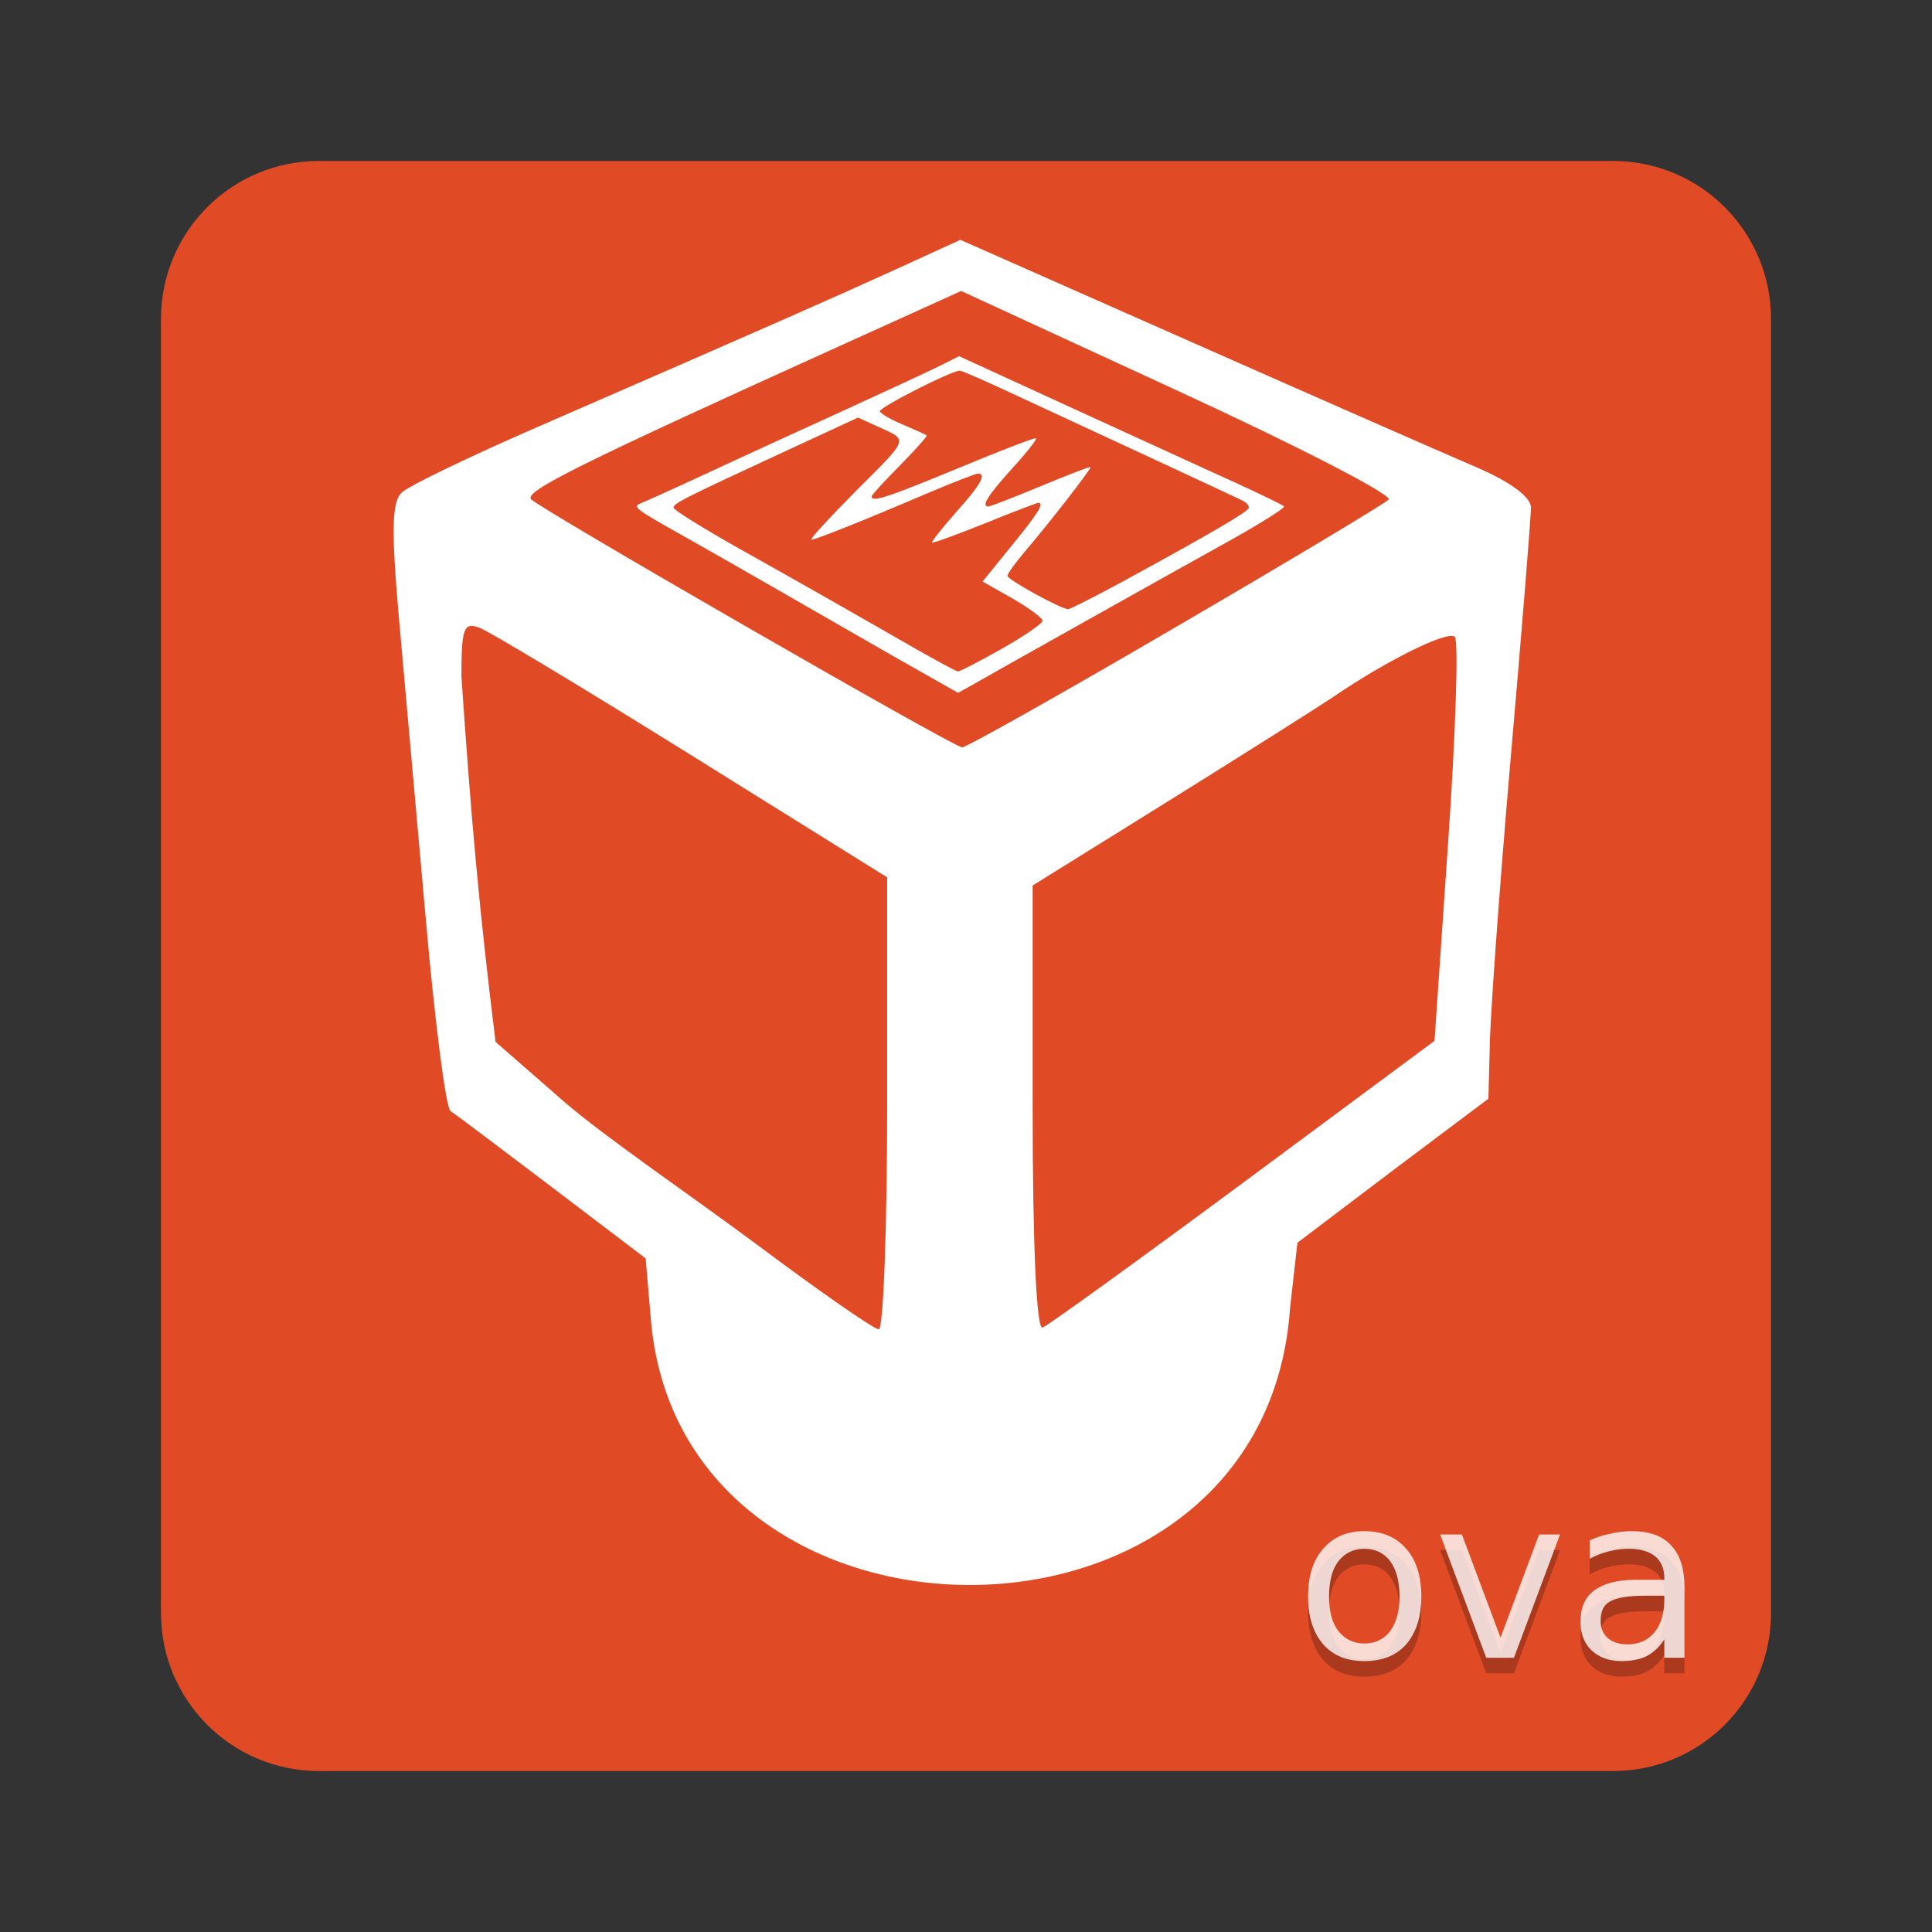 <svg xmlns="http://www.w3.org/2000/svg" xmlns:xlink="http://www.w3.org/1999/xlink" width="36pt" height="36pt" version="1.1" viewBox="0 0 36 36">
 <rect x="0" y="0" width="36" height="36" fill="#333333" stroke="none"/>
 <defs>
  <symbol id="glyph0-1" overflow="visible">
   <path d="M 1.281 -2.031 C 1.082 -2.031 0.922 -1.953 0.797 -1.797 C 0.68 -1.641 0.625 -1.422 0.625 -1.141 C 0.625 -0.867 0.68 -0.656 0.797 -0.5 C 0.922 -0.344 1.082 -0.266 1.281 -0.266 C 1.488 -0.266 1.648 -0.344 1.766 -0.5 C 1.879 -0.656 1.938 -0.867 1.938 -1.141 C 1.938 -1.422 1.879 -1.641 1.766 -1.797 C 1.648 -1.953 1.488 -2.031 1.281 -2.031 Z M 1.281 -2.359 C 1.613 -2.359 1.875 -2.25 2.062 -2.031 C 2.25 -1.82 2.344 -1.523 2.344 -1.141 C 2.344 -0.766 2.25 -0.469 2.062 -0.25 C 1.875 -0.039 1.613 0.062 1.281 0.062 C 0.957 0.062 0.703 -0.039 0.516 -0.25 C 0.328 -0.469 0.234 -0.766 0.234 -1.141 C 0.234 -1.523 0.328 -1.82 0.516 -2.031 C 0.703 -2.25 0.957 -2.359 1.281 -2.359 Z M 1.281 -2.359"/>
  </symbol>
  <symbol id="glyph0-2" overflow="visible">
   <path d="M 0.125 -2.297 L 0.531 -2.297 L 1.25 -0.375 L 1.969 -2.297 L 2.359 -2.297 L 1.5 0 L 0.984 0 Z M 0.125 -2.297"/>
  </symbol>
  <symbol id="glyph0-3" overflow="visible">
   <path d="M 1.438 -1.156 C 1.133 -1.156 0.922 -1.117 0.797 -1.047 C 0.68 -0.984 0.625 -0.863 0.625 -0.688 C 0.625 -0.562 0.664 -0.457 0.75 -0.375 C 0.844 -0.289 0.969 -0.25 1.125 -0.25 C 1.332 -0.25 1.5 -0.32 1.625 -0.469 C 1.75 -0.625 1.812 -0.828 1.812 -1.078 L 1.812 -1.156 Z M 2.188 -1.312 L 2.188 0 L 1.812 0 L 1.812 -0.344 C 1.727 -0.207 1.617 -0.102 1.484 -0.031 C 1.359 0.031 1.203 0.062 1.016 0.062 C 0.785 0.062 0.598 -0.004 0.453 -0.141 C 0.316 -0.273 0.25 -0.453 0.25 -0.672 C 0.25 -0.93 0.332 -1.125 0.5 -1.25 C 0.676 -1.383 0.938 -1.453 1.281 -1.453 L 1.812 -1.453 L 1.812 -1.484 C 1.812 -1.66 1.754 -1.797 1.641 -1.891 C 1.523 -1.984 1.363 -2.031 1.156 -2.031 C 1.031 -2.031 0.906 -2.016 0.781 -1.984 C 0.656 -1.953 0.535 -1.906 0.422 -1.844 L 0.422 -2.188 C 0.555 -2.25 0.688 -2.289 0.812 -2.312 C 0.945 -2.344 1.078 -2.359 1.203 -2.359 C 1.535 -2.359 1.781 -2.27 1.938 -2.094 C 2.102 -1.926 2.188 -1.664 2.188 -1.312 Z M 2.188 -1.312"/>
  </symbol>
  <filter id="alpha" width="100%" height="100%" x="0%" y="0%" filterUnits="objectBoundingBox">
   <feColorMatrix in="SourceGraphic" type="matrix" values="0 0 0 0 1 0 0 0 0 1 0 0 0 0 1 0 0 0 1 0"/>
  </filter>
  <mask id="mask0">
   <g filter="url(#alpha)">
    <rect width="36" height="36" x="0" y="0" style="fill:rgb(0%,0%,0%);fill-opacity:0.302"/>
   </g>
  </mask>
  <mask id="mask1">
   <g filter="url(#alpha)">
    <rect width="36" height="36" x="0" y="0" style="fill:rgb(0%,0%,0%);fill-opacity:0.8"/>
   </g>
  </mask>
  <clipPath id="clip2">
   <rect width="36" height="36" x="0" y="0"/>
  </clipPath>
  <g id="surface6" clip-path="url(#clip2)">
   <g style="fill:rgb(0%,0%,0%)">
    <use x="24.14" y="31.18" xlink:href="#glyph0-1"/>
    <use x="26.71" y="31.18" xlink:href="#glyph0-2"/>
    <use x="29.2" y="31.18" xlink:href="#glyph0-3"/>
   </g>
  </g>
  <clipPath id="clip1">
   <rect width="36" height="36" x="0" y="0"/>
  </clipPath>
  <g id="surface8" clip-path="url(#clip1)">
   <use mask="url(#mask1)" xlink:href="#surface6"/>
  </g>
  <mask id="mask2">
   <g filter="url(#alpha)">
    <rect width="36" height="36" x="0" y="0" style="fill:rgb(0%,0%,0%);fill-opacity:0.8"/>
   </g>
  </mask>
  <clipPath id="clip3">
   <rect width="36" height="36" x="0" y="0"/>
  </clipPath>
  <g id="surface11" clip-path="url(#clip3)">
   <g style="fill:rgb(100%,100%,100%)">
    <use x="24.14" y="30.89" xlink:href="#glyph0-1"/>
    <use x="26.71" y="30.89" xlink:href="#glyph0-2"/>
    <use x="29.2" y="30.89" xlink:href="#glyph0-3"/>
   </g>
  </g>
 </defs>
 <g>
  <path style="fill:rgb(87.843%,29.412%,14.902%)" d="M 5.941 3 L 30.059 3 C 31.684 3 33 4.316 33 5.941 L 33 30.059 C 33 31.684 31.684 33 30.059 33 L 5.941 33 C 4.316 33 3 31.684 3 30.059 L 3 5.941 C 3 4.316 4.316 3 5.941 3 Z M 5.941 3"/>
  <path style="fill:rgb(100%,100%,100%)" d="M 12.133 24.641 L 12.031 23.449 L 10.289 22.125 C 9.332 21.398 8.48 20.758 8.395 20.703 C 8.309 20.648 8.102 19.039 7.934 17.125 C 7.762 15.211 7.539 12.688 7.434 11.52 C 7.289 9.875 7.301 9.348 7.488 9.176 C 7.621 9.051 8.773 8.496 10.051 7.941 C 14.367 6.062 15.465 5.578 16.684 5.023 L 17.895 4.469 L 22.195 6.371 C 24.562 7.418 26.953 8.469 27.512 8.707 C 28.145 8.98 28.527 9.262 28.527 9.457 C 28.527 9.633 28.355 11.777 28.141 14.223 C 27.93 16.672 27.758 19.074 27.758 19.559 L 27.734 20.473 L 25.965 21.801 L 24.176 23.156 L 24.039 24.363 C 23.578 31.238 12.742 31.184 12.133 24.641 Z M 16.531 20.559 L 16.531 16.348 L 12.902 14.086 C 10.91 12.844 9.125 11.77 8.938 11.699 C 8.641 11.586 8.598 11.699 8.598 12.605 C 8.773 15.184 8.93 16.969 9.234 19.414 L 10.492 20.512 C 11.238 21.164 12.902 22.297 14.078 23.172 C 15.254 24.051 16.285 24.77 16.375 24.77 C 16.461 24.77 16.531 22.875 16.531 20.559 Z M 23.168 22.035 L 26.73 19.395 L 26.984 15.695 C 27.125 13.66 27.18 11.938 27.109 11.867 C 26.98 11.742 25.848 12.301 24.852 12.98 C 24.586 13.16 23.215 14.027 21.805 14.906 L 19.242 16.5 L 19.242 20.652 C 19.242 23.176 19.312 24.777 19.426 24.738 C 19.523 24.703 21.211 23.484 23.168 22.035 Z M 21.891 11.695 C 24 10.465 25.793 9.391 25.875 9.309 C 25.957 9.227 24.199 8.32 21.969 7.293 L 17.91 5.422 L 15.625 6.457 C 10.758 8.66 9.75 9.164 9.898 9.305 C 10.117 9.516 17.762 13.918 17.926 13.926 C 18 13.93 19.785 12.926 21.891 11.695 Z M 21.891 11.695"/>
  <path style="fill:rgb(100%,100%,100%)" d="M 16.652 12.23 C 15.996 11.852 15.039 11.305 14.531 11.012 C 14.023 10.719 13.195 10.246 12.688 9.961 C 11.844 9.488 11.781 9.441 11.938 9.379 C 12.027 9.344 12.582 9.094 13.164 8.824 C 13.746 8.551 14.918 8.016 15.766 7.629 C 16.609 7.242 17.43 6.863 17.586 6.781 L 17.871 6.637 L 20.051 7.637 C 21.25 8.184 22.598 8.805 23.051 9.008 C 23.5 9.215 23.895 9.406 23.926 9.434 C 23.953 9.461 23.477 9.762 22.863 10.102 C 21.801 10.691 18.699 12.43 18.125 12.758 L 17.852 12.91 Z M 18.672 12.086 C 19.086 11.852 19.426 11.617 19.426 11.566 C 19.426 11.516 19.172 11.328 18.867 11.152 L 18.309 10.836 L 18.848 10.172 C 19.352 9.555 19.465 9.371 19.344 9.371 C 19.316 9.371 18.867 9.543 18.348 9.754 C 17.824 9.965 17.383 10.125 17.367 10.109 C 17.352 10.094 17.555 9.84 17.816 9.543 C 18.27 9.039 18.391 8.824 18.223 8.824 C 18.184 8.824 17.762 8.988 17.281 9.191 C 16.074 9.707 15.203 10.055 15.121 10.055 C 15.078 10.055 15.457 9.645 15.957 9.141 C 16.957 8.141 16.934 8.211 16.34 7.941 L 15.988 7.781 L 14.73 8.363 C 12.703 9.301 12.551 9.379 12.551 9.461 C 12.551 9.504 13.184 9.895 13.961 10.328 C 14.738 10.762 15.914 11.43 16.578 11.812 C 17.238 12.195 17.812 12.512 17.852 12.512 C 17.887 12.512 18.258 12.32 18.672 12.086 Z M 20.965 10.812 C 22.609 9.914 23.242 9.543 23.27 9.465 C 23.281 9.426 23.223 9.359 23.137 9.32 C 23.051 9.277 22.32 8.938 21.512 8.562 C 20.703 8.188 19.57 7.66 18.996 7.395 C 18.422 7.125 17.922 6.906 17.887 6.906 C 17.727 6.906 16.371 7.598 16.395 7.664 C 16.406 7.707 16.602 7.82 16.828 7.914 C 17.051 8.008 17.25 8.098 17.266 8.113 C 17.281 8.129 17.059 8.379 16.77 8.672 C 16.48 8.965 16.242 9.223 16.242 9.25 C 16.242 9.367 16.535 9.27 17.867 8.719 C 18.641 8.398 19.285 8.148 19.305 8.168 C 19.324 8.188 19.121 8.445 18.852 8.738 C 18.402 9.238 18.277 9.438 18.418 9.438 C 18.449 9.438 18.887 9.27 19.387 9.062 C 19.891 8.852 20.309 8.691 20.32 8.703 C 20.344 8.727 19.539 9.762 19.074 10.305 C 18.91 10.5 18.773 10.691 18.773 10.73 C 18.773 10.801 19.762 11.344 19.902 11.352 C 19.941 11.352 20.418 11.109 20.965 10.812 Z M 20.965 10.812"/>
  <use mask="url(#mask0)" xlink:href="#surface8"/>
  <use mask="url(#mask2)" xlink:href="#surface11"/>
 </g>
</svg>
